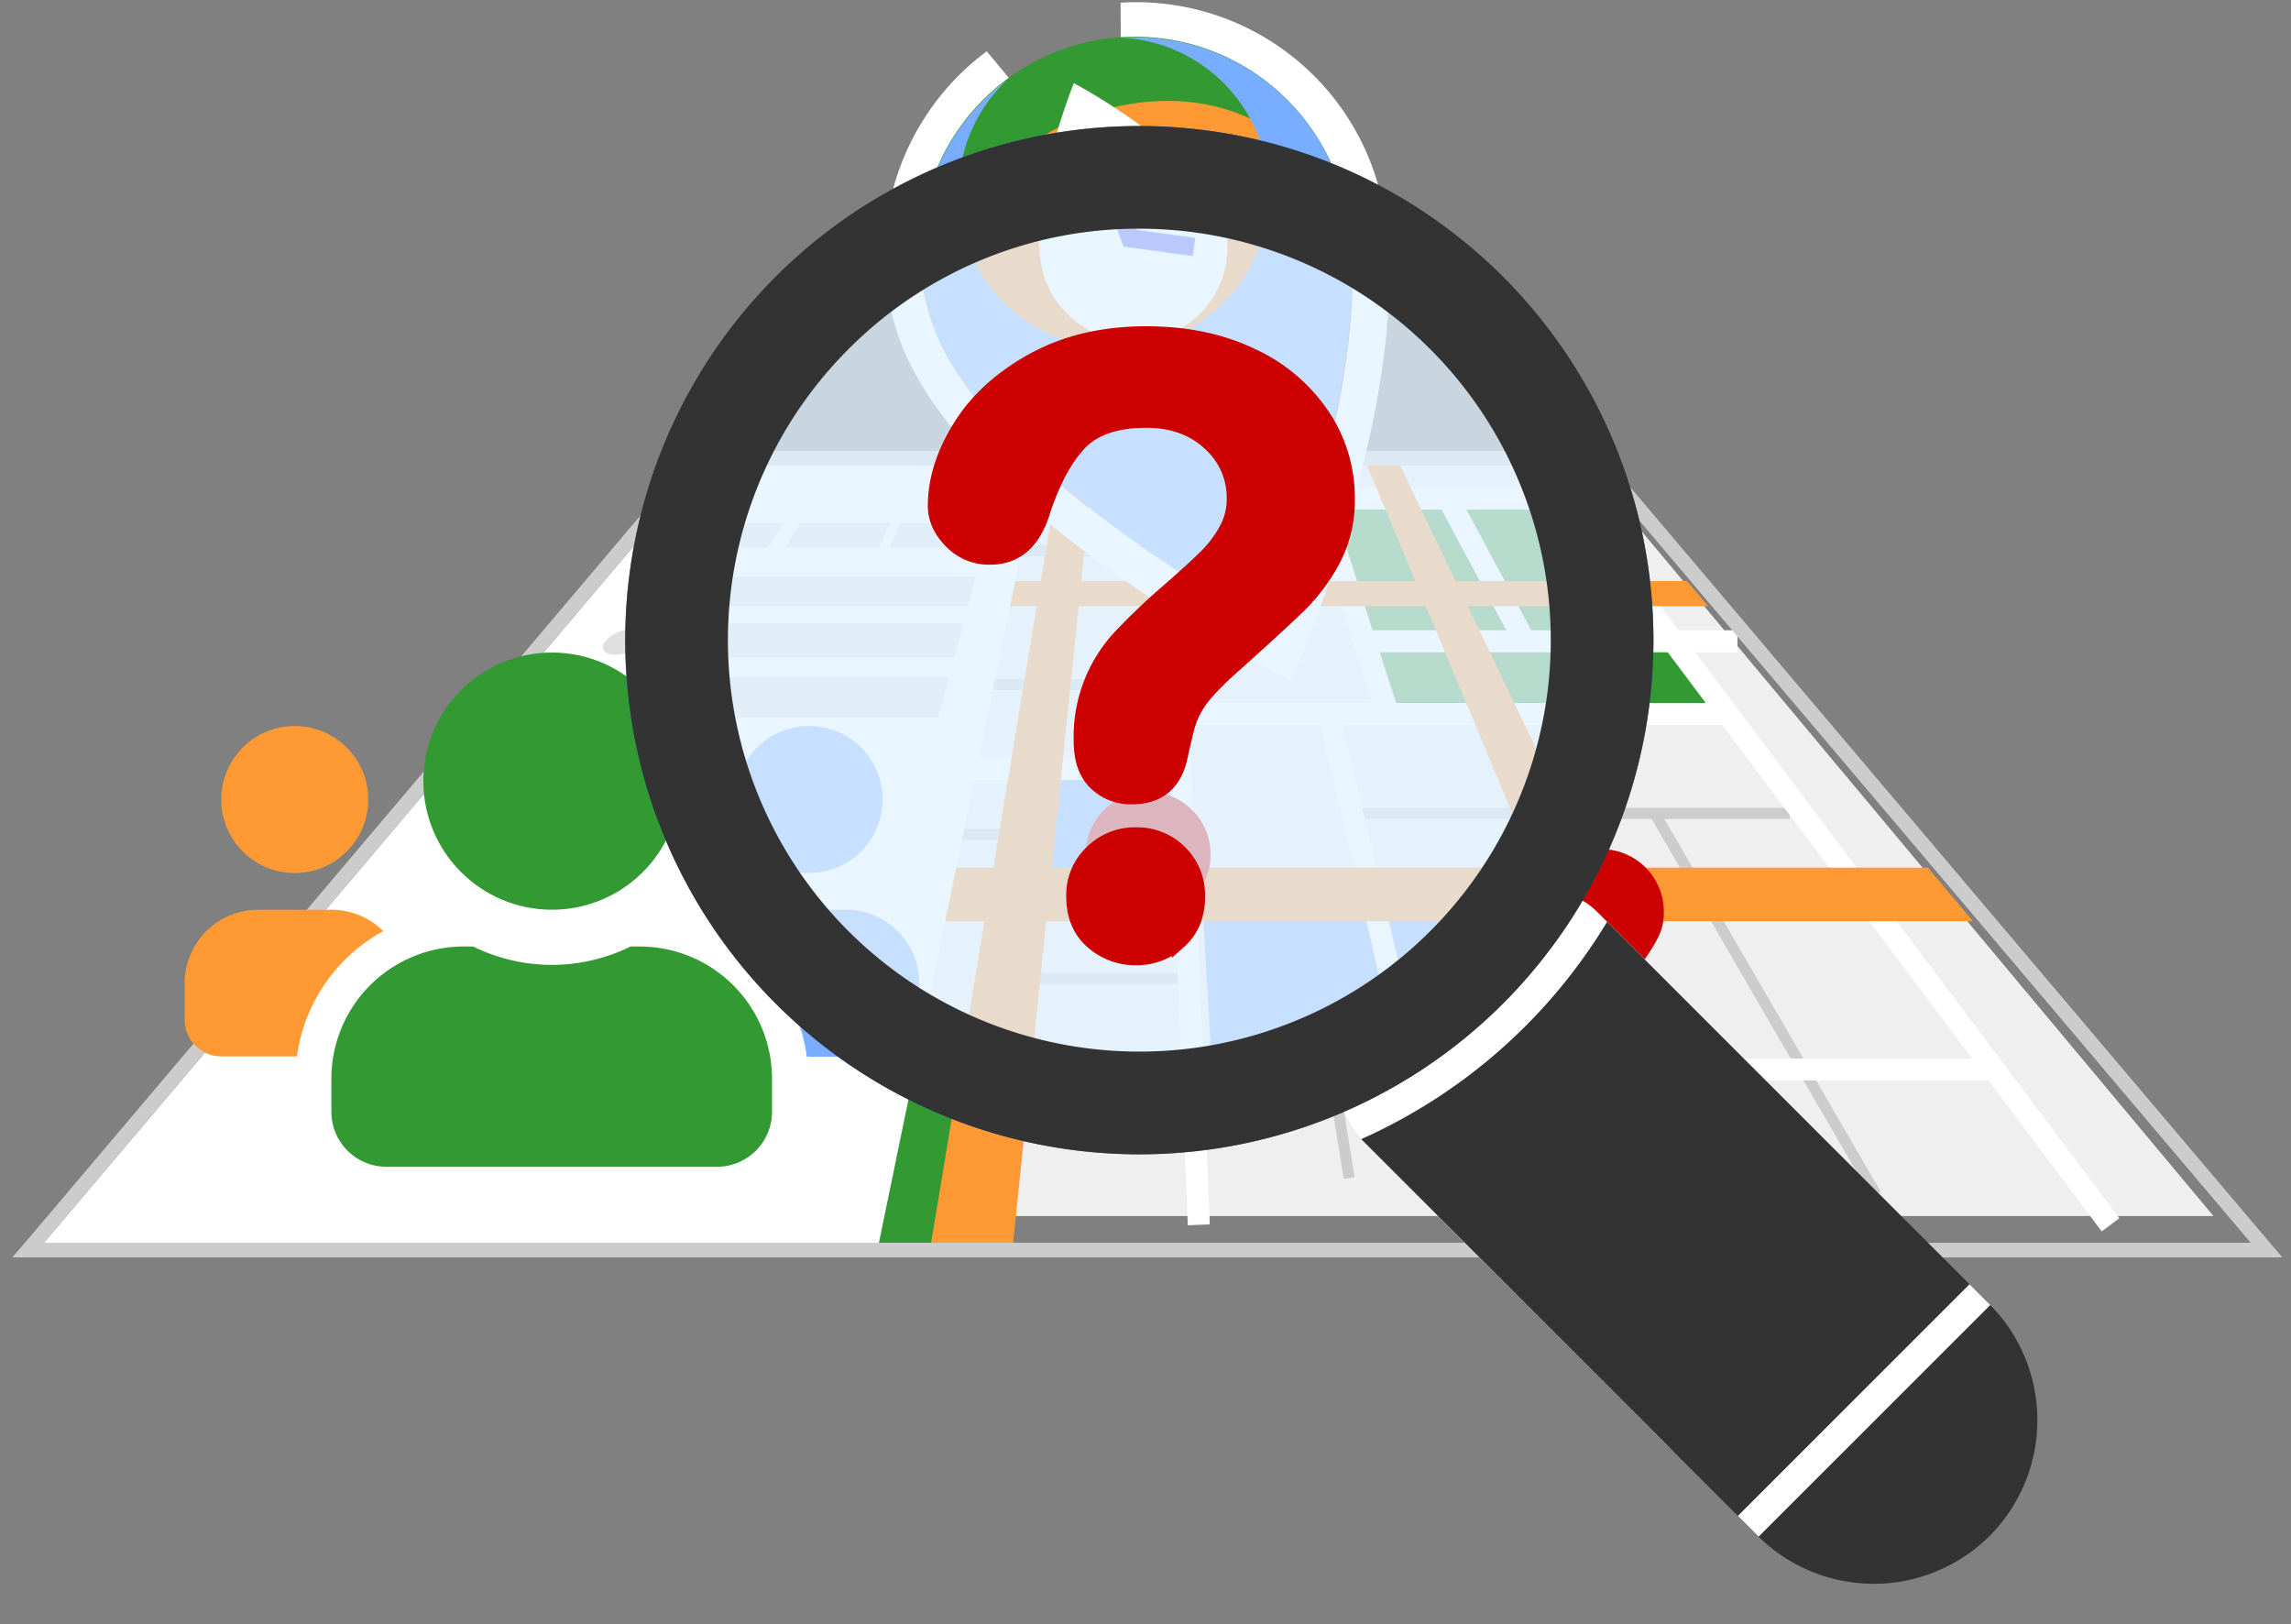 <svg xmlns="http://www.w3.org/2000/svg" viewBox="0 0 625 443"><rect x="0" y="0" width="625" height="443" fill="#808080" stroke="none"/><defs><style>.cls-1{fill:#efefef;}.cls-2{fill:#393;}.cls-3{fill:#78adff;}.cls-11,.cls-13,.cls-4,.cls-5{fill:none;}.cls-4{stroke:#ccc;stroke-width:3px;}.cls-11,.cls-13,.cls-17,.cls-4,.cls-5{stroke-miterlimit:10;}.cls-13,.cls-5{stroke:#fff;}.cls-5{stroke-width:6px;}.cls-6{fill:#f93;}.cls-7{fill:#fff;}.cls-8{fill:#e0e0e0;}.cls-9{fill:#ccc;}.cls-10,.cls-17{fill:#c00;}.cls-11{stroke:#4353ff;stroke-width:5px;}.cls-12{fill:#333;}.cls-13{stroke-width:8px;}.cls-14{opacity:0.75;}.cls-15{fill:#e1f1ff;}.cls-16{fill:#06c;}.cls-17{stroke:#c00;stroke-width:4px;}</style></defs><g id="map"><polygon class="cls-1" points="603.85 331.72 34.1 331.72 198.05 127 432.88 127 603.85 331.72"/><polygon class="cls-2" points="465.8 192.15 381.05 192.15 363.19 137.39 425.71 137.39 465.8 192.15"/><polygon class="cls-2" points="264.19 339 190.97 339 206.55 293.62 270.42 293.62 264.19 339"/><polygon class="cls-3" points="320.35 240.51 277.71 240.51 281.52 212.78 319.56 212.78 320.35 240.51"/><polygon class="cls-3" points="421.98 244.45 327.93 244.45 330.32 286.26 439.44 286.26 421.98 244.45"/><line class="cls-4" x1="337.08" y1="128.63" x2="342.55" y2="161.56"/><line class="cls-4" x1="451.43" y1="221.89" x2="511.81" y2="325.88"/><line class="cls-4" x1="363.08" y1="150.22" x2="248.61" y2="150.22"/><line class="cls-4" x1="319.4" y1="186.75" x2="224.04" y2="186.75"/><line class="cls-4" x1="488.26" y1="221.89" x2="369.6" y2="221.89"/><line class="cls-4" x1="277.39" y1="227.6" x2="246.67" y2="227.6"/><line class="cls-4" x1="321.92" y1="266.92" x2="278.14" y2="266.92"/><line class="cls-4" x1="363.41" y1="292.68" x2="368.08" y2="321.35"/><line class="cls-5" x1="318.75" y1="127" x2="327.04" y2="334.11"/><line class="cls-5" x1="441.27" y1="136.01" x2="218.76" y2="136.01"/><line class="cls-5" x1="471.33" y1="194.75" x2="321.46" y2="194.75"/><line class="cls-5" x1="446.93" y1="162.19" x2="575.76" y2="334.11"/><line class="cls-5" x1="362.55" y1="194.75" x2="385.3" y2="291.75"/><line class="cls-5" x1="319.47" y1="209.73" x2="170.62" y2="209.73"/><line class="cls-5" x1="271.36" y1="135.1" x2="241.34" y2="244.45"/><line class="cls-5" x1="360.12" y1="136.01" x2="378.26" y2="194.75"/><line class="cls-5" x1="544.02" y1="291.75" x2="131.36" y2="291.75"/><line class="cls-5" x1="395.03" y1="136.01" x2="415.95" y2="174.93"/><line class="cls-5" x1="474" y1="174.93" x2="372.14" y2="174.93"/><polygon class="cls-6" points="276.39 339 254.02 339 289.19 127 298.22 127 276.39 339"/><polygon class="cls-6" points="483.84 339 461.47 339 372.94 127 381.97 127 483.84 339"/><polygon class="cls-6" points="525.93 236.68 538.22 251.3 213.41 251.3 218.85 236.68 525.93 236.68"/><polygon class="cls-6" points="460.19 158.51 465.97 165.37 245.36 165.37 247.91 158.51 460.19 158.51"/><polygon class="cls-7" points="239.78 339 12 339 191.48 127 283.44 127 239.78 339"/><path class="cls-8" d="M185.65,161.56c-1.24,1.74-4.58,3.17-7.45,3.17s-4.08-1.43-2.74-3.17,4.6-3.05,7.37-3.05S186.87,159.86,185.65,161.56Z"/><path class="cls-8" d="M176.09,174.93c-1.43,2-5.11,3.66-8.19,3.66s-4.31-1.66-2.76-3.66,5.13-3.53,8.1-3.53S177.5,173,176.09,174.93Z"/><path class="cls-8" d="M165,190.46c-1.68,2.35-5.77,4.29-9.11,4.29s-4.54-1.94-2.73-4.29,5.77-4.11,9-4.11S166.63,188.17,165,190.46Z"/><polygon class="cls-8" points="209.53 149.4 183.91 149.4 189.14 142.67 213.73 142.67 209.53 149.4"/><polygon class="cls-8" points="239.91 149.4 214.28 149.4 218.28 142.67 242.87 142.67 239.91 149.4"/><polygon class="cls-8" points="268.39 149.4 242.76 149.4 245.61 142.67 270.2 142.67 268.39 149.4"/><polygon class="cls-8" points="264.09 165.37 189.17 165.37 194.65 157.32 266.26 157.32 264.09 165.37"/><polygon class="cls-8" points="260.34 179.34 179.66 179.34 186 170.03 262.84 170.03 260.34 179.34"/><polygon class="cls-8" points="255.96 195.63 168.58 195.63 175.98 184.75 258.88 184.75 255.96 195.63"/><path class="cls-9" d="M434.52,127,614,339H12L191.48,127h243m1.85-4H189.63l-1.2,1.42L9,336.42,3.37,343H622.63l-5.58-6.58-179.48-212-1.2-1.42Z"/></g><g id="Layer_4" data-name="Layer 4"><path class="cls-10" d="M435.1,276.17c-12.89-18.7-15.29-20.62-15.29-27.49a17,17,0,0,1,34.09,0c0,6.87-2.4,8.79-15.29,27.49a2.14,2.14,0,0,1-3.51,0Z"/><path class="cls-10" d="M311.45,260.53c-12.89-18.7-15.29-20.62-15.29-27.49a17,17,0,0,1,34.09,0c0,6.87-2.4,8.79-15.29,27.49a2.14,2.14,0,0,1-3.51,0Z"/><path class="cls-7" d="M310,10.6a58.6,58.6,0,0,1,55.06,38.59c15,41.32-17.85,122.37-17.85,122.37s-77.3-40.94-92.34-82.26a58.6,58.6,0,0,1,20.25-67.22,42.37,42.37,0,1,0,31.23-11.36c1.22-.08,2.44-.12,3.65-.12m0-10c-1.42,0-2.86.05-4.28.14l.09,20A32.36,32.36,0,1,1,282,29.38L269.19,14A69.07,69.07,0,0,0,244.39,49a68.06,68.06,0,0,0,1.09,43.74c6.94,19,25.55,39.66,55.33,61.3a387.3,387.3,0,0,0,41.73,26.38l9.78,5.18,4.16-10.26a385.35,385.35,0,0,0,15-47c8.91-35.71,9.91-63.48,3-82.52A68.61,68.61,0,0,0,310,.6Z"/><circle class="cls-2" cx="309.67" cy="68.68" r="58.66"/><ellipse class="cls-6" cx="310.08" cy="69.72" rx="52.51" ry="40.62" transform="translate(-5.15 110.26) rotate(-20)"/><path class="cls-7" d="M318,91.54a25.63,25.63,0,0,0,15.33-32.86c-6.58-18.07-40.38-36-40.38-36s-14.38,35.44-7.81,53.51A25.62,25.62,0,0,0,318,91.54Z"/><polyline class="cls-11" points="325.73 67.37 308.33 65 301.89 47.32"/><path class="cls-3" d="M306.13,10.29A42.35,42.35,0,1,1,274.9,21.65a58.6,58.6,0,0,0-20.24,67.22c15,41.32,92.33,82.26,92.33,82.26s32.9-81,17.86-122.37A58.59,58.59,0,0,0,306.13,10.29Z"/></g><g id="Layer_2" data-name="Layer 2"><circle class="cls-6" cx="80.41" cy="218.09" r="20.05"/><circle class="cls-3" cx="220.73" cy="218.09" r="20.05"/><path class="cls-3" d="M230.76,248.16h-20A20,20,0,0,0,196.58,254a45.8,45.8,0,0,1,23.53,34.27h20.67a10,10,0,0,0,10-10v-10A20.06,20.06,0,0,0,230.76,248.16Z"/><circle class="cls-2" cx="150.57" cy="213.08" r="35.08"/><path class="cls-2" d="M174.63,258.19H172a48.44,48.44,0,0,1-42.91,0h-2.6a36.09,36.09,0,0,0-36.09,36.08v9a15,15,0,0,0,15,15h90.21a15,15,0,0,0,15-15v-9A36.09,36.09,0,0,0,174.63,258.19Z"/><path class="cls-6" d="M104.56,254a20,20,0,0,0-14.13-5.83H70.38a20.06,20.06,0,0,0-20,20v10a10,10,0,0,0,10,10H81A46,46,0,0,1,104.56,254Z"/></g><g id="Layer_5" data-name="Layer 5"><path class="cls-7" d="M410.12,245.37c11.45,0,17.26-5,25.95,3.72L477,290,517.94,331a44.82,44.82,0,0,1,0,63.19h0a44.82,44.82,0,0,1-63.19,0l-40.93-40.94-40.94-40.93c-8.68-8.69-8.68-19.47-8.68-30.92"/><path class="cls-12" d="M542.76,355.78,438.43,251.45a149.54,149.54,0,0,1-67.08,59.29L479.58,419a44.81,44.81,0,0,0,63.18,0h0A44.81,44.81,0,0,0,542.76,355.78Z"/><line class="cls-13" x1="476.94" y1="416.33" x2="540.13" y2="353.15"/><g class="cls-14"><circle class="cls-15" cx="310.83" cy="174.62" r="130.24"/><path class="cls-16" d="M310.83,54.38a120.25,120.25,0,1,1-85,35.22,119.45,119.45,0,0,1,85-35.22m0-20A140.25,140.25,0,1,0,451.07,174.62,140.25,140.25,0,0,0,310.83,34.38Z"/></g><path class="cls-12" d="M310.83,62.38a112.24,112.24,0,1,1-79.37,32.87,111.51,111.51,0,0,1,79.37-32.87m0-28A140.25,140.25,0,1,0,451.07,174.62,140.25,140.25,0,0,0,310.83,34.38Z"/><path class="cls-17" d="M255.12,138q0-10.68,6.86-21.65T282,98.2Q295.16,91,312.72,91q16.3,0,28.8,6a46.72,46.72,0,0,1,19.29,16.37,40.19,40.19,0,0,1,6.8,22.49,34.78,34.78,0,0,1-3.88,16.77,51.2,51.2,0,0,1-9.22,12.43q-5.34,5.22-19.18,17.6a78,78,0,0,0-6.13,6.13,24.66,24.66,0,0,0-3.43,4.84A23.35,23.35,0,0,0,324,198q-.61,2.19-1.85,7.7-2.15,11.7-13.39,11.7a13.67,13.67,0,0,1-9.84-3.82q-4-3.83-4-11.36a39.93,39.93,0,0,1,10.69-28.52,175.58,175.58,0,0,1,13.05-12.43q7.2-6.3,10.41-9.51a32.3,32.3,0,0,0,5.39-7.14,17.2,17.2,0,0,0,2.2-8.55,19.87,19.87,0,0,0-6.7-15.19q-6.69-6.18-17.26-6.18-12.37,0-18.23,6.24t-9.9,18.39q-3.82,12.72-14.51,12.71a14.28,14.28,0,0,1-10.63-4.44Q255.12,143.2,255.12,138ZM310,261.31a17.7,17.7,0,0,1-12-4.44q-5.13-4.44-5.12-12.43a16,16,0,0,1,4.95-11.92A16.7,16.7,0,0,1,310,227.68a16.53,16.53,0,0,1,16.76,16.76q0,7.88-5.06,12.37A17.1,17.1,0,0,1,310,261.31Z"/></g></svg>